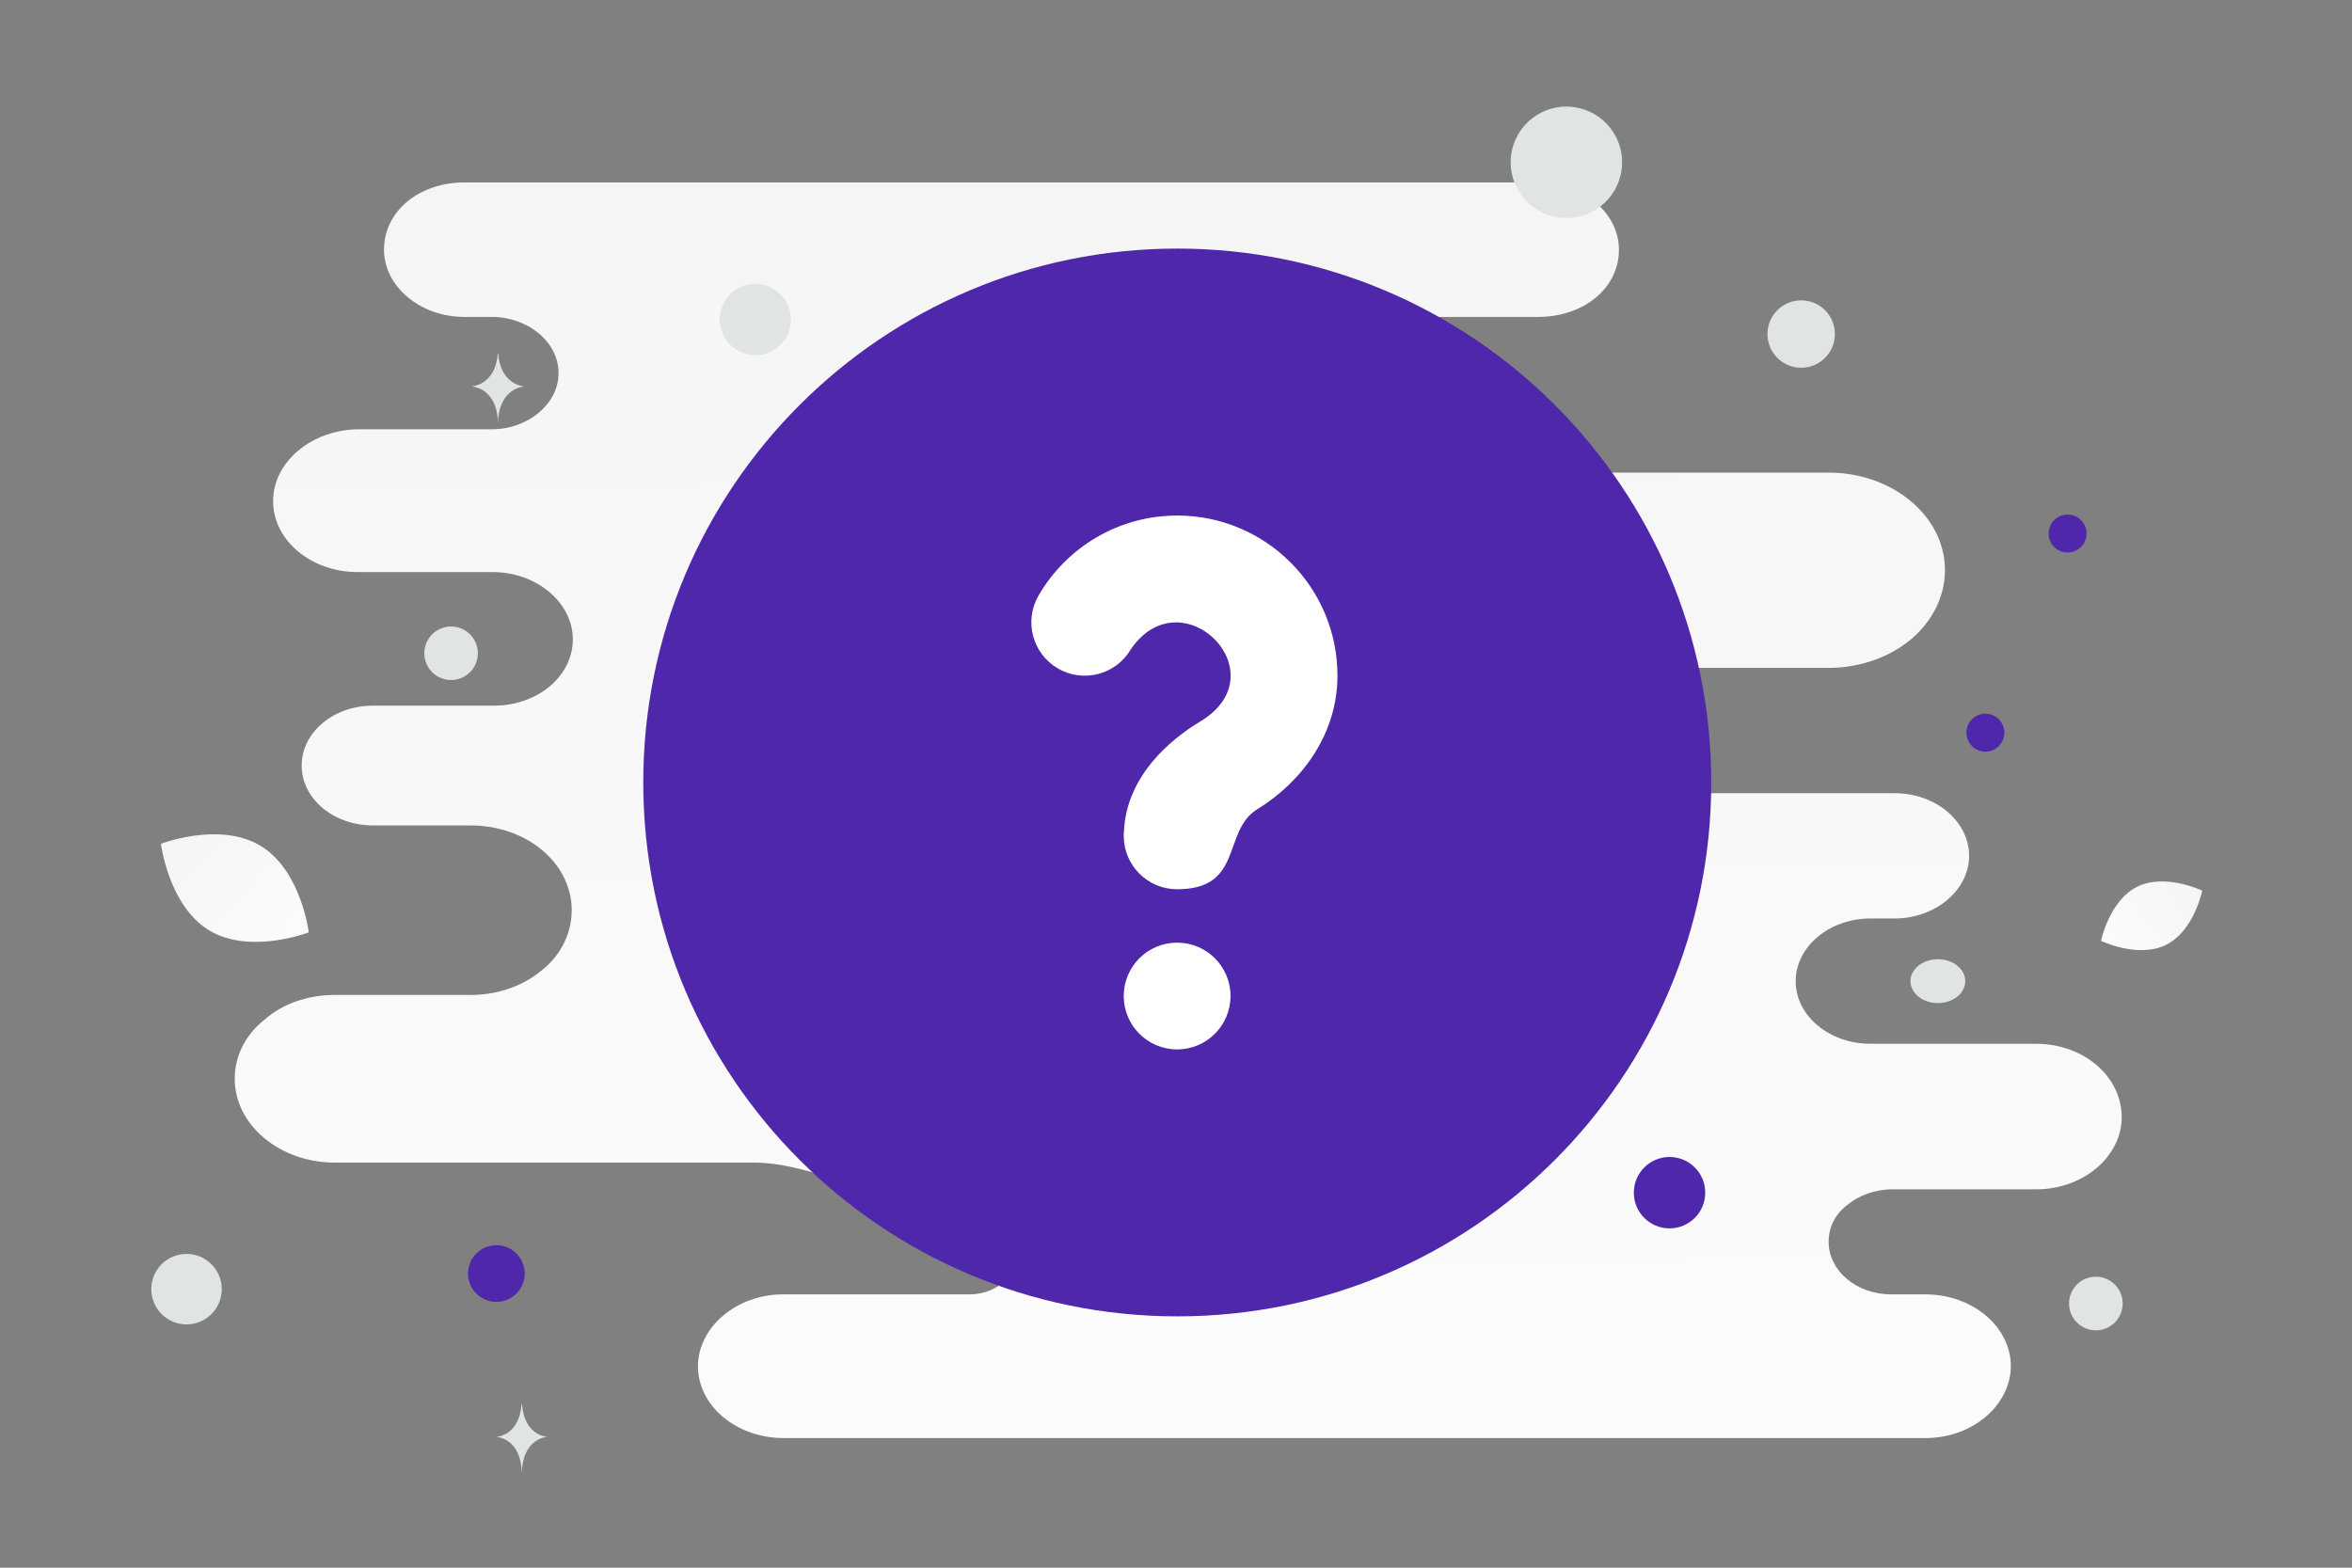 <svg width="900" height="600" viewBox="0 0 900 600" fill="none" xmlns="http://www.w3.org/2000/svg">
<rect x="0" y="0" width="900" height="600" fill="#808080" stroke="none"/>
<g clip-path="url(#clip0_1235_27695)">
<path d="M779.112 399.482H715.685C700.143 399.482 687.122 388.904 687.122 375.506C687.122 368.807 690.482 362.813 695.523 358.581C700.563 354.35 707.704 351.53 715.685 351.53H724.926C732.907 351.53 740.048 348.709 745.088 344.478C750.129 340.247 753.489 334.253 753.489 327.553C753.489 314.508 740.888 303.577 724.926 303.577H531.198C526.136 303.577 522.883 297.356 522.883 292.294C522.883 279.601 510.702 269.376 495.58 269.376H423.487C421.678 269.354 419.95 268.62 418.679 267.333C417.407 266.046 416.694 264.309 416.694 262.5C416.694 260.691 417.407 258.954 418.679 257.667C419.95 256.38 421.678 255.646 423.487 255.625H699.723C711.905 255.625 723.246 251.394 731.227 244.695C739.208 237.995 744.248 228.475 744.248 218.25C744.248 197.447 724.086 180.876 699.723 180.876H557.051C534.665 180.876 512.506 163.599 490.12 163.599H410.464C398.78 163.599 389.308 154.127 389.308 142.443C389.308 130.759 398.78 121.288 410.464 121.288H588.831C597.232 121.288 605.213 118.467 610.673 113.883C616.134 109.3 619.494 102.953 619.494 95.549C619.494 81.445 605.633 69.809 588.831 69.809H177.604C169.203 69.809 161.223 72.63 155.762 77.214C150.301 81.798 146.941 88.144 146.941 95.549C146.941 109.652 160.802 121.288 177.604 121.288H188.106C201.967 121.288 213.728 130.808 213.728 142.796C213.728 148.79 210.788 154.079 206.168 157.957C201.547 161.836 195.246 164.304 188.106 164.304H137.28C128.459 164.304 120.058 167.477 114.177 172.414C108.297 177.35 104.516 184.049 104.516 191.806C104.516 206.967 119.218 218.956 136.86 218.956H188.526C205.327 218.956 219.189 230.591 219.189 244.695C219.189 251.746 215.829 258.093 210.368 262.677C204.907 267.26 197.347 270.081 188.946 270.081H142.74C135.18 270.081 128.459 272.549 123.418 276.78C118.378 281.011 115.437 286.653 115.437 293C115.437 305.693 127.619 315.918 142.74 315.918H180.125C201.547 315.918 218.769 330.374 218.769 348.356C218.769 357.171 214.569 365.633 207.428 371.275C200.287 377.269 190.626 380.795 180.125 380.795H128.039C117.538 380.795 107.876 384.321 101.156 390.315C94.015 395.956 89.814 404.066 89.814 412.88C89.814 430.51 107.036 444.966 128.039 444.966H288.871C306.633 444.966 324.081 454.839 341.843 454.839H371.134C382.332 454.839 391.408 463.916 391.408 475.113C391.408 486.31 382.332 495.387 371.135 495.387H299.838C290.597 495.387 282.616 498.56 276.736 503.496C270.855 508.433 267.074 515.484 267.074 522.889C267.074 538.05 281.776 550.391 299.838 550.391H736.687C745.928 550.391 753.909 547.217 759.79 542.281C765.671 537.345 769.451 530.293 769.451 522.889C769.451 507.727 754.749 495.387 736.687 495.387H723.666C710.224 495.387 699.723 486.219 699.723 475.289C699.723 469.648 702.244 464.711 706.864 461.185C711.065 457.659 717.365 455.191 724.086 455.191H779.112C788.353 455.191 796.334 452.018 802.215 447.082C808.096 442.145 811.876 435.094 811.876 427.689C811.876 411.823 797.174 399.482 779.112 399.482Z" fill="url(#paint0_linear_1235_27695)"/>
<path d="M828.853 361.616C818.156 366.922 803.958 360.099 803.958 360.099C803.958 360.099 807.113 344.676 817.816 339.377C828.513 334.071 842.705 340.886 842.705 340.886C842.705 340.886 839.55 356.309 828.853 361.616Z" fill="url(#paint1_linear_1235_27695)"/>
<path d="M80.133 356.133C95.753 365.495 118.163 356.841 118.163 356.841C118.163 356.841 115.233 333.012 99.603 323.66C83.983 314.299 61.583 322.942 61.583 322.942C61.583 322.942 64.513 346.772 80.133 356.133Z" fill="url(#paint2_linear_1235_27695)"/>
<path d="M791.169 196.933C787.157 196.933 783.905 200.185 783.905 204.197C783.905 208.209 787.157 211.461 791.169 211.461C795.181 211.461 798.433 208.209 798.433 204.197C798.433 200.185 795.181 196.933 791.169 196.933Z" fill="#4F27AA"/>
<path d="M638.854 442.809C631.309 442.809 625.192 448.926 625.192 456.471C625.192 464.016 631.309 470.133 638.854 470.133C646.399 470.133 652.516 464.016 652.516 456.471C652.516 448.926 646.399 442.809 638.854 442.809Z" fill="#4F27AA"/>
<path d="M189.938 498.264C183.949 498.264 179.093 493.409 179.093 487.419C179.093 481.43 183.949 476.574 189.938 476.574C195.928 476.574 200.783 481.43 200.783 487.419C200.783 493.409 195.928 498.264 189.938 498.264Z" fill="#4F27AA"/>
<path d="M759.721 287.678C755.711 287.678 752.46 284.427 752.46 280.417C752.46 276.407 755.711 273.156 759.721 273.156C763.731 273.156 766.982 276.407 766.982 280.417C766.982 284.427 763.731 287.678 759.721 287.678Z" fill="#4F27AA"/>
<path d="M71.375 506.88C63.927 506.88 57.89 500.843 57.89 493.395C57.89 485.948 63.927 479.91 71.375 479.91C78.822 479.91 84.86 485.948 84.86 493.395C84.86 500.843 78.822 506.88 71.375 506.88Z" fill="#E1E4E5"/>
<path d="M801.988 509.151C796.32 509.151 791.725 504.556 791.725 498.888C791.725 493.22 796.32 488.625 801.988 488.625C807.656 488.625 812.251 493.22 812.251 498.888C812.251 504.556 807.656 509.151 801.988 509.151Z" fill="#E1E4E5"/>
<path d="M689.229 140.749C682.104 140.749 676.329 134.974 676.329 127.849C676.329 120.725 682.104 114.949 689.229 114.949C696.353 114.949 702.129 120.725 702.129 127.849C702.129 134.974 696.353 140.749 689.229 140.749Z" fill="#E1E4E5"/>
<path d="M182.507 247.37C183.971 252.836 180.728 258.455 175.262 259.919C169.796 261.384 164.177 258.14 162.713 252.674C161.248 247.208 164.492 241.59 169.958 240.125C175.424 238.661 181.042 241.905 182.507 247.37Z" fill="#E1E4E5"/>
<path d="M289.013 135.91C281.485 135.91 275.382 129.808 275.382 122.279C275.382 114.751 281.485 108.648 289.013 108.648C296.541 108.648 302.644 114.751 302.644 122.279C302.644 129.808 296.541 135.91 289.013 135.91Z" fill="#E1E4E5"/>
<path d="M741.533 383.909C735.742 383.909 731.048 380.153 731.048 375.521C731.048 370.888 735.742 367.133 741.533 367.133C747.324 367.133 752.018 370.888 752.018 375.521C752.018 380.153 747.324 383.909 741.533 383.909Z" fill="#E1E4E5"/>
<path d="M619.979 56.598C623.027 67.974 616.276 79.667 604.901 82.715C593.525 85.763 581.832 79.012 578.784 67.636C575.736 56.261 582.487 44.568 593.863 41.52C605.238 38.472 616.931 45.223 619.979 56.598Z" fill="#E1E4E5"/>
<path d="M190.484 135.172H190.633C191.518 147.704 200.838 147.897 200.838 147.897C200.838 147.897 190.561 148.097 190.561 162.578C190.561 148.097 180.283 147.897 180.283 147.897C180.283 147.897 189.599 147.704 190.484 135.172ZM199.593 537.242H199.736C200.585 549.737 209.534 549.929 209.534 549.929C209.534 549.929 199.666 550.129 199.666 564.567C199.666 550.129 189.799 549.929 189.799 549.929C189.799 549.929 198.744 549.737 199.593 537.242Z" fill="#E1E4E5"/>
<path fill-rule="evenodd" clip-rule="evenodd" d="M450.481 462.941C540.761 462.941 613.948 389.754 613.948 299.474C613.948 209.194 540.761 136.008 450.481 136.008C360.201 136.008 287.014 209.194 287.014 299.474C287.014 389.754 360.201 462.941 450.481 462.941ZM450.481 503.808C563.331 503.808 654.814 412.324 654.814 299.474C654.814 186.624 563.331 95.141 450.481 95.141C337.631 95.141 246.148 186.624 246.148 299.474C246.148 412.324 337.631 503.808 450.481 503.808Z" fill="#4F27AA"/>
<path d="M451.638 468.337C547.454 468.337 625.129 390.663 625.129 294.846C625.129 199.03 547.454 121.355 451.638 121.355C355.822 121.355 278.147 199.03 278.147 294.846C278.147 390.663 355.822 468.337 451.638 468.337Z" fill="#4F27AA"/>
<path fill-rule="evenodd" clip-rule="evenodd" d="M432.772 248.407C427.122 258.175 414.622 261.513 404.854 255.863C395.085 250.212 391.747 237.712 397.398 227.944C407.966 209.675 427.769 197.309 450.485 197.309C484.34 197.309 511.785 224.754 511.785 258.609C511.784 281.039 498.025 299.353 481.135 309.692C467.567 317.998 476.026 340.342 450.431 340.342C439.146 340.342 429.998 331.194 429.998 319.909C429.998 319.191 430.035 318.483 430.107 317.784C430.674 306.978 435.492 298.185 440.739 291.791C446.28 285.039 453.565 279.527 459.135 276.215C490.127 257.792 452.327 220.1 432.772 248.407ZM450.431 360.776C439.146 360.776 429.998 369.924 429.998 381.209C429.998 392.494 439.146 401.642 450.431 401.642C461.716 401.642 470.864 392.494 470.864 381.209C470.864 369.924 461.716 360.776 450.431 360.776Z" fill="white"/>
</g>
<defs>
<linearGradient id="paint0_linear_1235_27695" x1="466.241" y1="819.832" x2="456.377" y2="-453.077" gradientUnits="userSpaceOnUse">
<stop stop-color="white"/>
<stop offset="1" stop-color="#EEEEEE"/>
</linearGradient>
<linearGradient id="paint1_linear_1235_27695" x1="787.775" y1="378.167" x2="876.004" y2="308.378" gradientUnits="userSpaceOnUse">
<stop stop-color="white"/>
<stop offset="1" stop-color="#EEEEEE"/>
</linearGradient>
<linearGradient id="paint2_linear_1235_27695" x1="140.579" y1="386.268" x2="14.894" y2="269.49" gradientUnits="userSpaceOnUse">
<stop stop-color="white"/>
<stop offset="1" stop-color="#EEEEEE"/>
</linearGradient>
<clipPath id="clip0_1235_27695">
<rect width="900" height="600" fill="white"/>
</clipPath>
</defs>
</svg>
